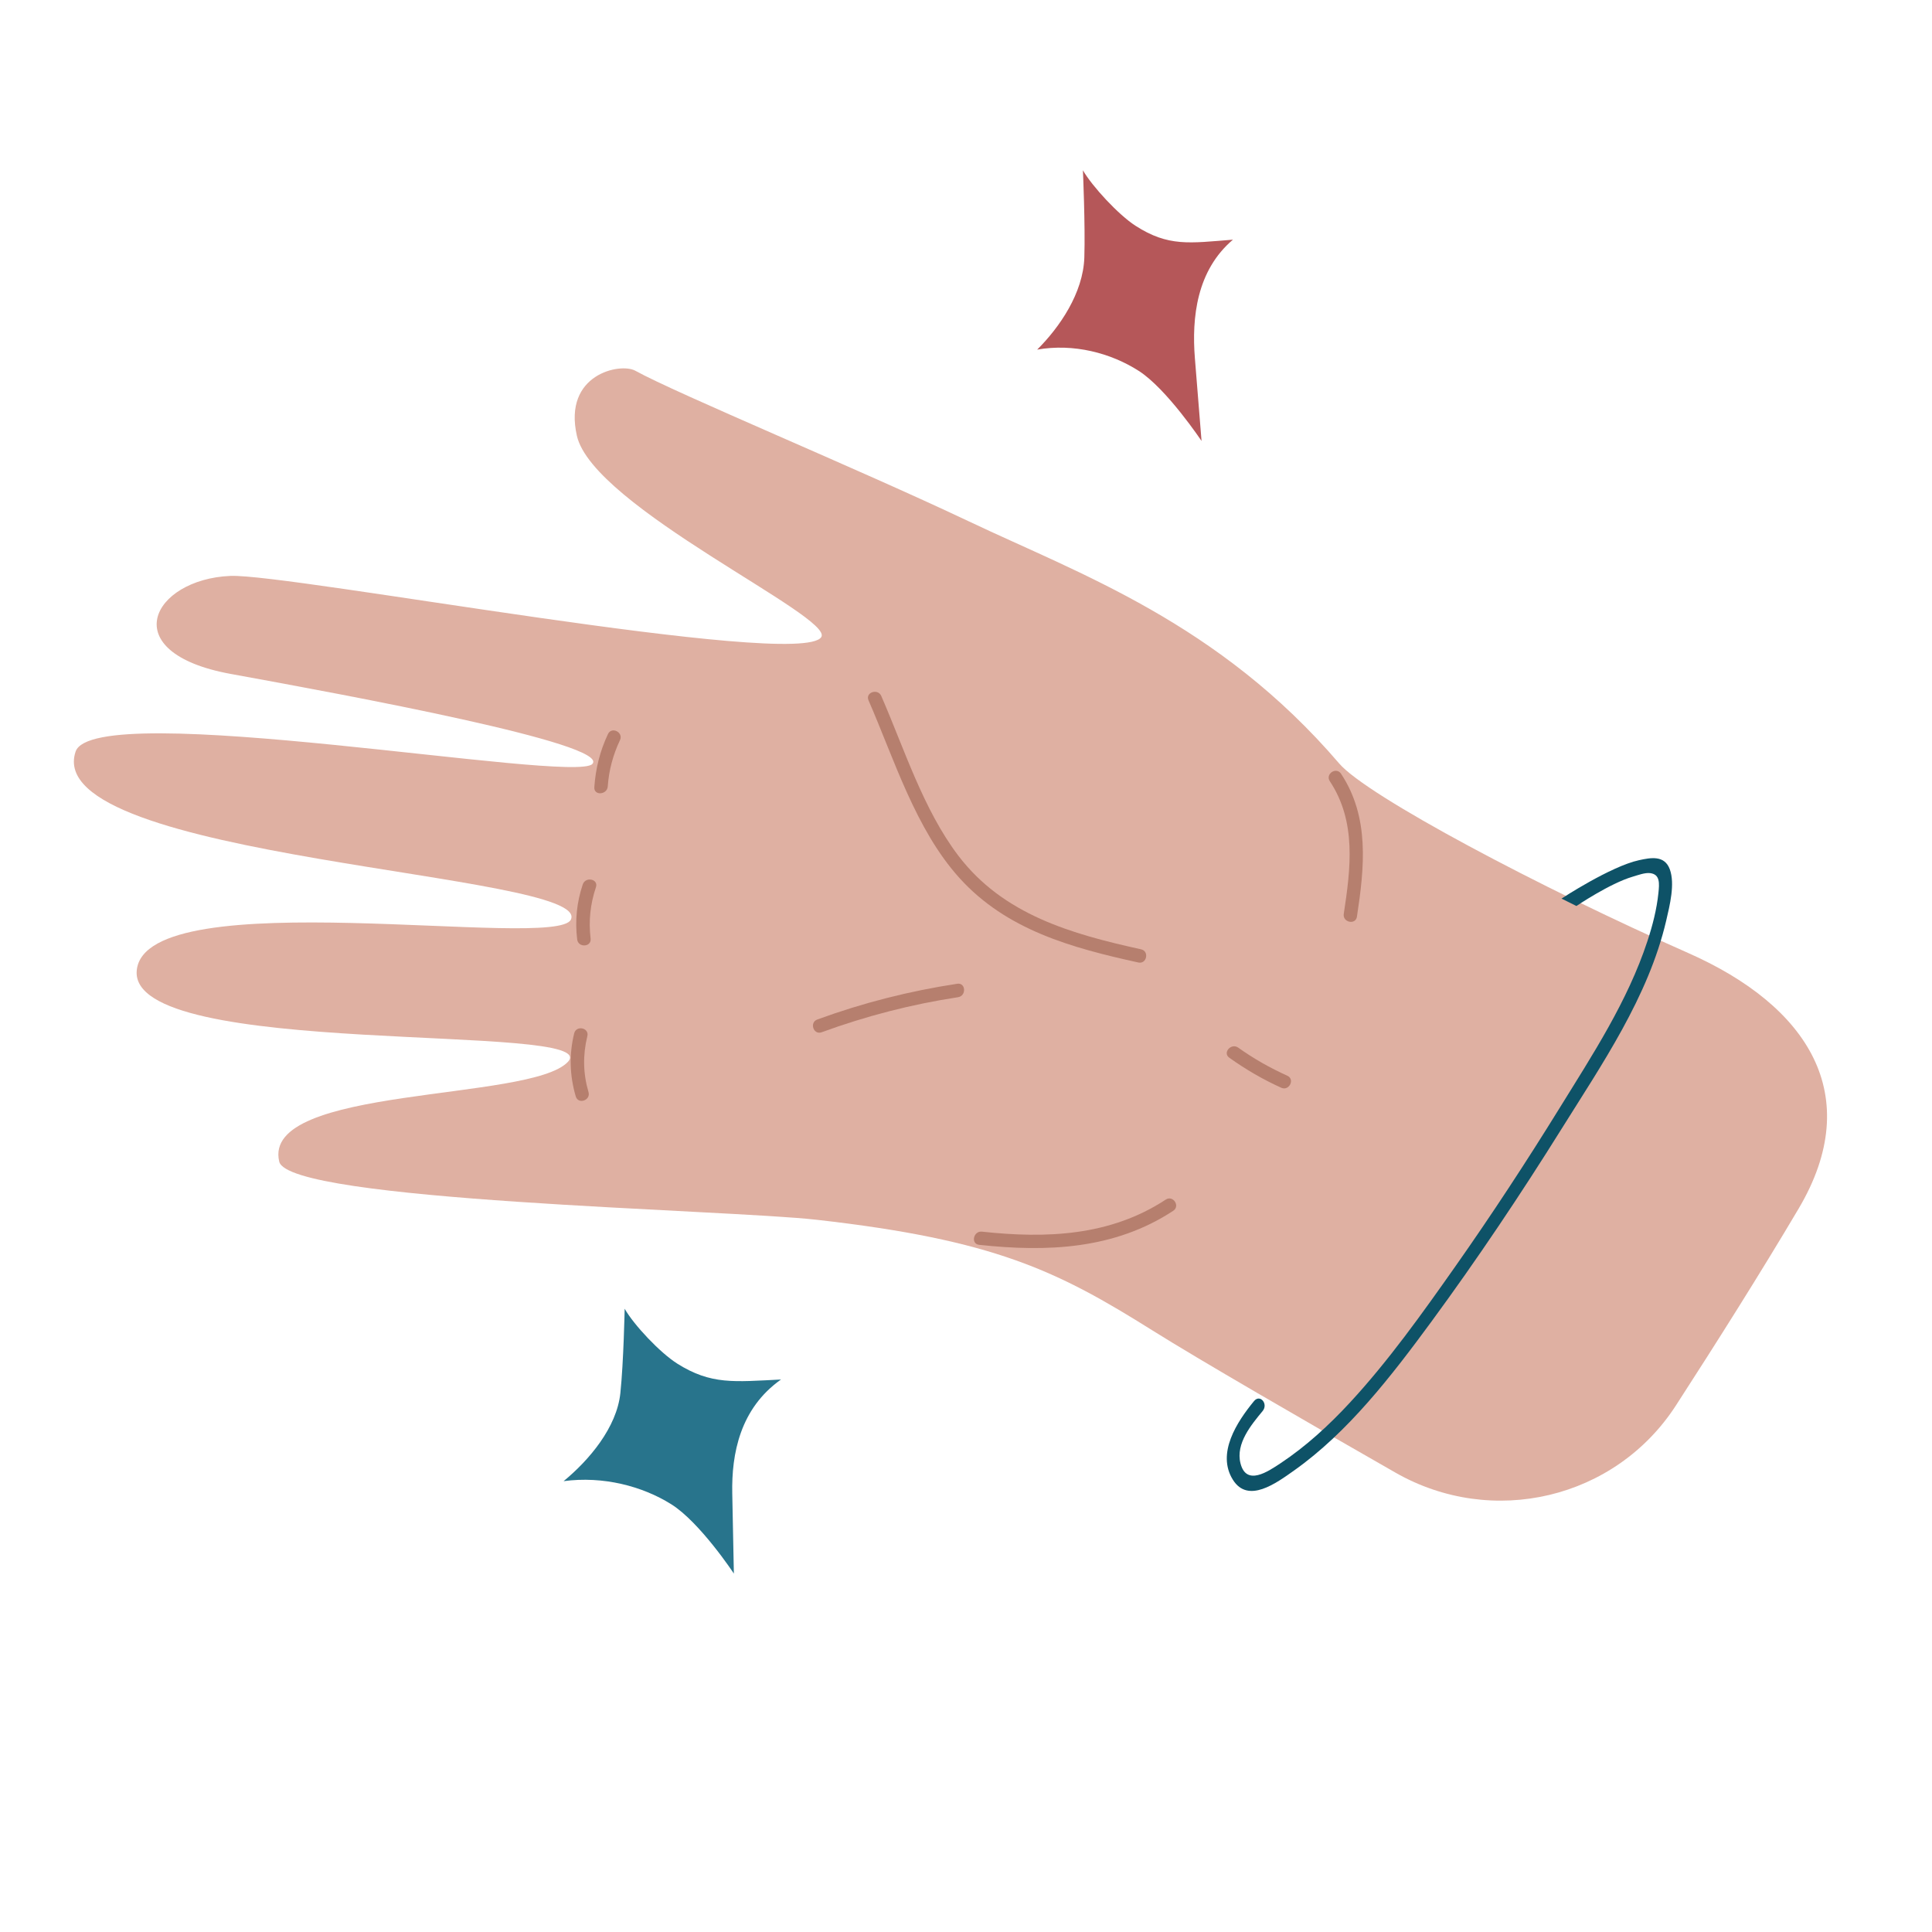<svg width="132" height="132" viewBox="0 0 132 132" fill="none" xmlns="http://www.w3.org/2000/svg">
<path d="M91.498 52.164C83.261 42.546 73.786 39.222 66.181 35.615C58.575 32.008 46.266 26.91 43.405 25.329C42.387 24.766 38.457 25.556 39.414 29.771C40.522 34.653 57.028 42.148 56.11 43.531C54.627 45.763 19.75 39.178 15.738 39.348C10.391 39.574 7.771 44.59 15.775 46.047C23.779 47.504 41.742 50.817 40.472 52.196C39.203 53.575 6.414 47.62 5.164 51.354C2.688 58.747 40.48 59.632 39.005 62.827C38.017 64.968 9.975 60.156 9.344 66.288C8.712 72.419 41.341 69.807 38.806 72.544C36.271 75.282 17.843 74.153 19.077 79.364C19.723 82.09 49.518 82.629 55.801 83.339C67.96 84.712 72.235 86.821 78.74 90.9C81.992 92.939 89.071 97.03 95.339 100.613C101.959 104.398 110.365 102.426 114.506 96.022C117.242 91.793 120.301 86.95 122.888 82.577C127.464 74.842 123.55 68.733 115.328 65.105C105.287 60.674 93.401 54.387 91.498 52.164Z" fill="#DFB0A2"/>
<path d="M85.683 95.721C84.511 97.144 83.102 99.299 84.236 101.104C85.271 102.753 87.186 101.34 88.424 100.463C92.084 97.869 95.035 94.062 97.817 90.272C100.931 86.028 103.884 81.623 106.701 77.111C109.417 72.762 112.626 68.106 113.839 62.904C114.083 61.855 114.451 60.394 114.087 59.396C113.728 58.412 112.781 58.597 111.986 58.77C110.038 59.193 106.687 61.394 106.687 61.394L107.707 61.901C107.707 61.901 109.985 60.355 111.555 59.896C111.907 59.793 112.38 59.612 112.739 59.654C113.432 59.735 113.375 60.365 113.308 61.012C113.193 62.126 112.908 63.235 112.557 64.3C111.206 68.411 108.788 72.094 106.577 75.671C104.292 79.368 101.918 82.993 99.438 86.518C97.175 89.735 94.863 92.979 92.246 95.813C90.788 97.392 89.216 98.827 87.501 99.966C86.619 100.552 85.149 101.552 84.753 99.976C84.413 98.622 85.5 97.338 86.266 96.407C86.671 95.915 86.087 95.232 85.682 95.723L85.683 95.721Z" fill="#0E5267"/>
<path d="M60.211 47.552C61.781 51.151 63.084 55.322 65.481 58.469C68.555 62.505 73.229 63.818 77.962 64.86C78.539 64.988 78.351 65.888 77.772 65.76C73.237 64.762 68.764 63.549 65.542 59.975C62.548 56.654 61.096 51.871 59.34 47.849C59.103 47.306 59.976 47.012 60.212 47.552L60.211 47.552Z" fill="#B67F6E"/>
<path d="M65.458 68.132C62.266 68.618 59.169 69.42 56.137 70.527C55.58 70.731 55.285 69.859 55.84 69.656C58.95 68.518 62.13 67.712 65.403 67.213C65.988 67.123 66.039 68.043 65.458 68.131L65.458 68.132Z" fill="#B67F6E"/>
<path d="M84.6 71.578C85.655 72.331 86.773 72.963 87.954 73.497C88.493 73.741 88.077 74.562 87.538 74.318C86.284 73.751 85.109 73.066 83.989 72.266C83.507 71.923 84.122 71.237 84.6 71.578Z" fill="#B67F6E"/>
<path d="M40.128 70.794C39.815 72.082 39.834 73.339 40.208 74.613C40.375 75.18 39.504 75.479 39.337 74.91C38.919 73.482 38.876 72.051 39.229 70.604C39.369 70.03 40.27 70.217 40.129 70.794L40.128 70.794Z" fill="#B67F6E"/>
<path d="M40.716 60.617C40.329 61.77 40.208 62.919 40.352 64.126C40.422 64.714 39.504 64.767 39.434 64.181C39.28 62.897 39.404 61.653 39.816 60.426C40.002 59.871 40.905 60.055 40.716 60.617L40.716 60.617Z" fill="#B67F6E"/>
<path d="M42.359 50.569C41.886 51.573 41.6 52.623 41.524 53.731C41.484 54.313 40.565 54.376 40.606 53.786C40.694 52.507 40.992 51.314 41.538 50.153C41.79 49.617 42.611 50.033 42.359 50.569Z" fill="#B67F6E"/>
<path d="M91.623 52.864C93.588 55.833 93.222 59.273 92.71 62.63C92.621 63.215 91.721 63.023 91.81 62.439C92.284 59.331 92.689 56.141 90.858 53.375C90.531 52.88 91.296 52.37 91.624 52.864L91.623 52.864Z" fill="#B67F6E"/>
<path d="M80.158 82.725C76.147 85.362 71.546 85.554 66.897 85.05C66.31 84.987 66.503 84.087 67.088 84.15C71.484 84.626 75.847 84.457 79.647 81.96C80.143 81.634 80.653 82.399 80.158 82.725Z" fill="#B67F6E"/>
<path d="M77.575 15.421C76.424 14.681 74.62 12.733 73.988 11.635C73.988 11.635 74.155 15.385 74.085 17.592C74.007 20.028 72.384 22.376 70.863 23.887C73.355 23.45 75.893 24.116 77.803 25.34C79.713 26.563 82.093 30.129 82.093 30.129C82.093 30.129 81.79 26.366 81.639 24.483C81.414 21.685 81.763 18.477 84.238 16.375C81.269 16.61 79.828 16.872 77.574 15.421L77.575 15.421Z" fill="#B55759"/>
<path d="M46.276 93.168C45.09 92.423 43.284 90.494 42.679 89.416C42.679 89.416 42.608 93.049 42.385 95.183C42.139 97.538 40.24 99.771 38.507 101.197C41.21 100.834 43.889 101.541 45.856 102.771C47.824 104.002 50.14 107.511 50.14 107.511C50.14 107.511 50.066 103.861 50.03 102.036C49.975 99.322 50.564 96.227 53.361 94.252C50.159 94.408 48.596 94.626 46.274 93.168L46.276 93.168Z" fill="#28748C"/>
</svg>
